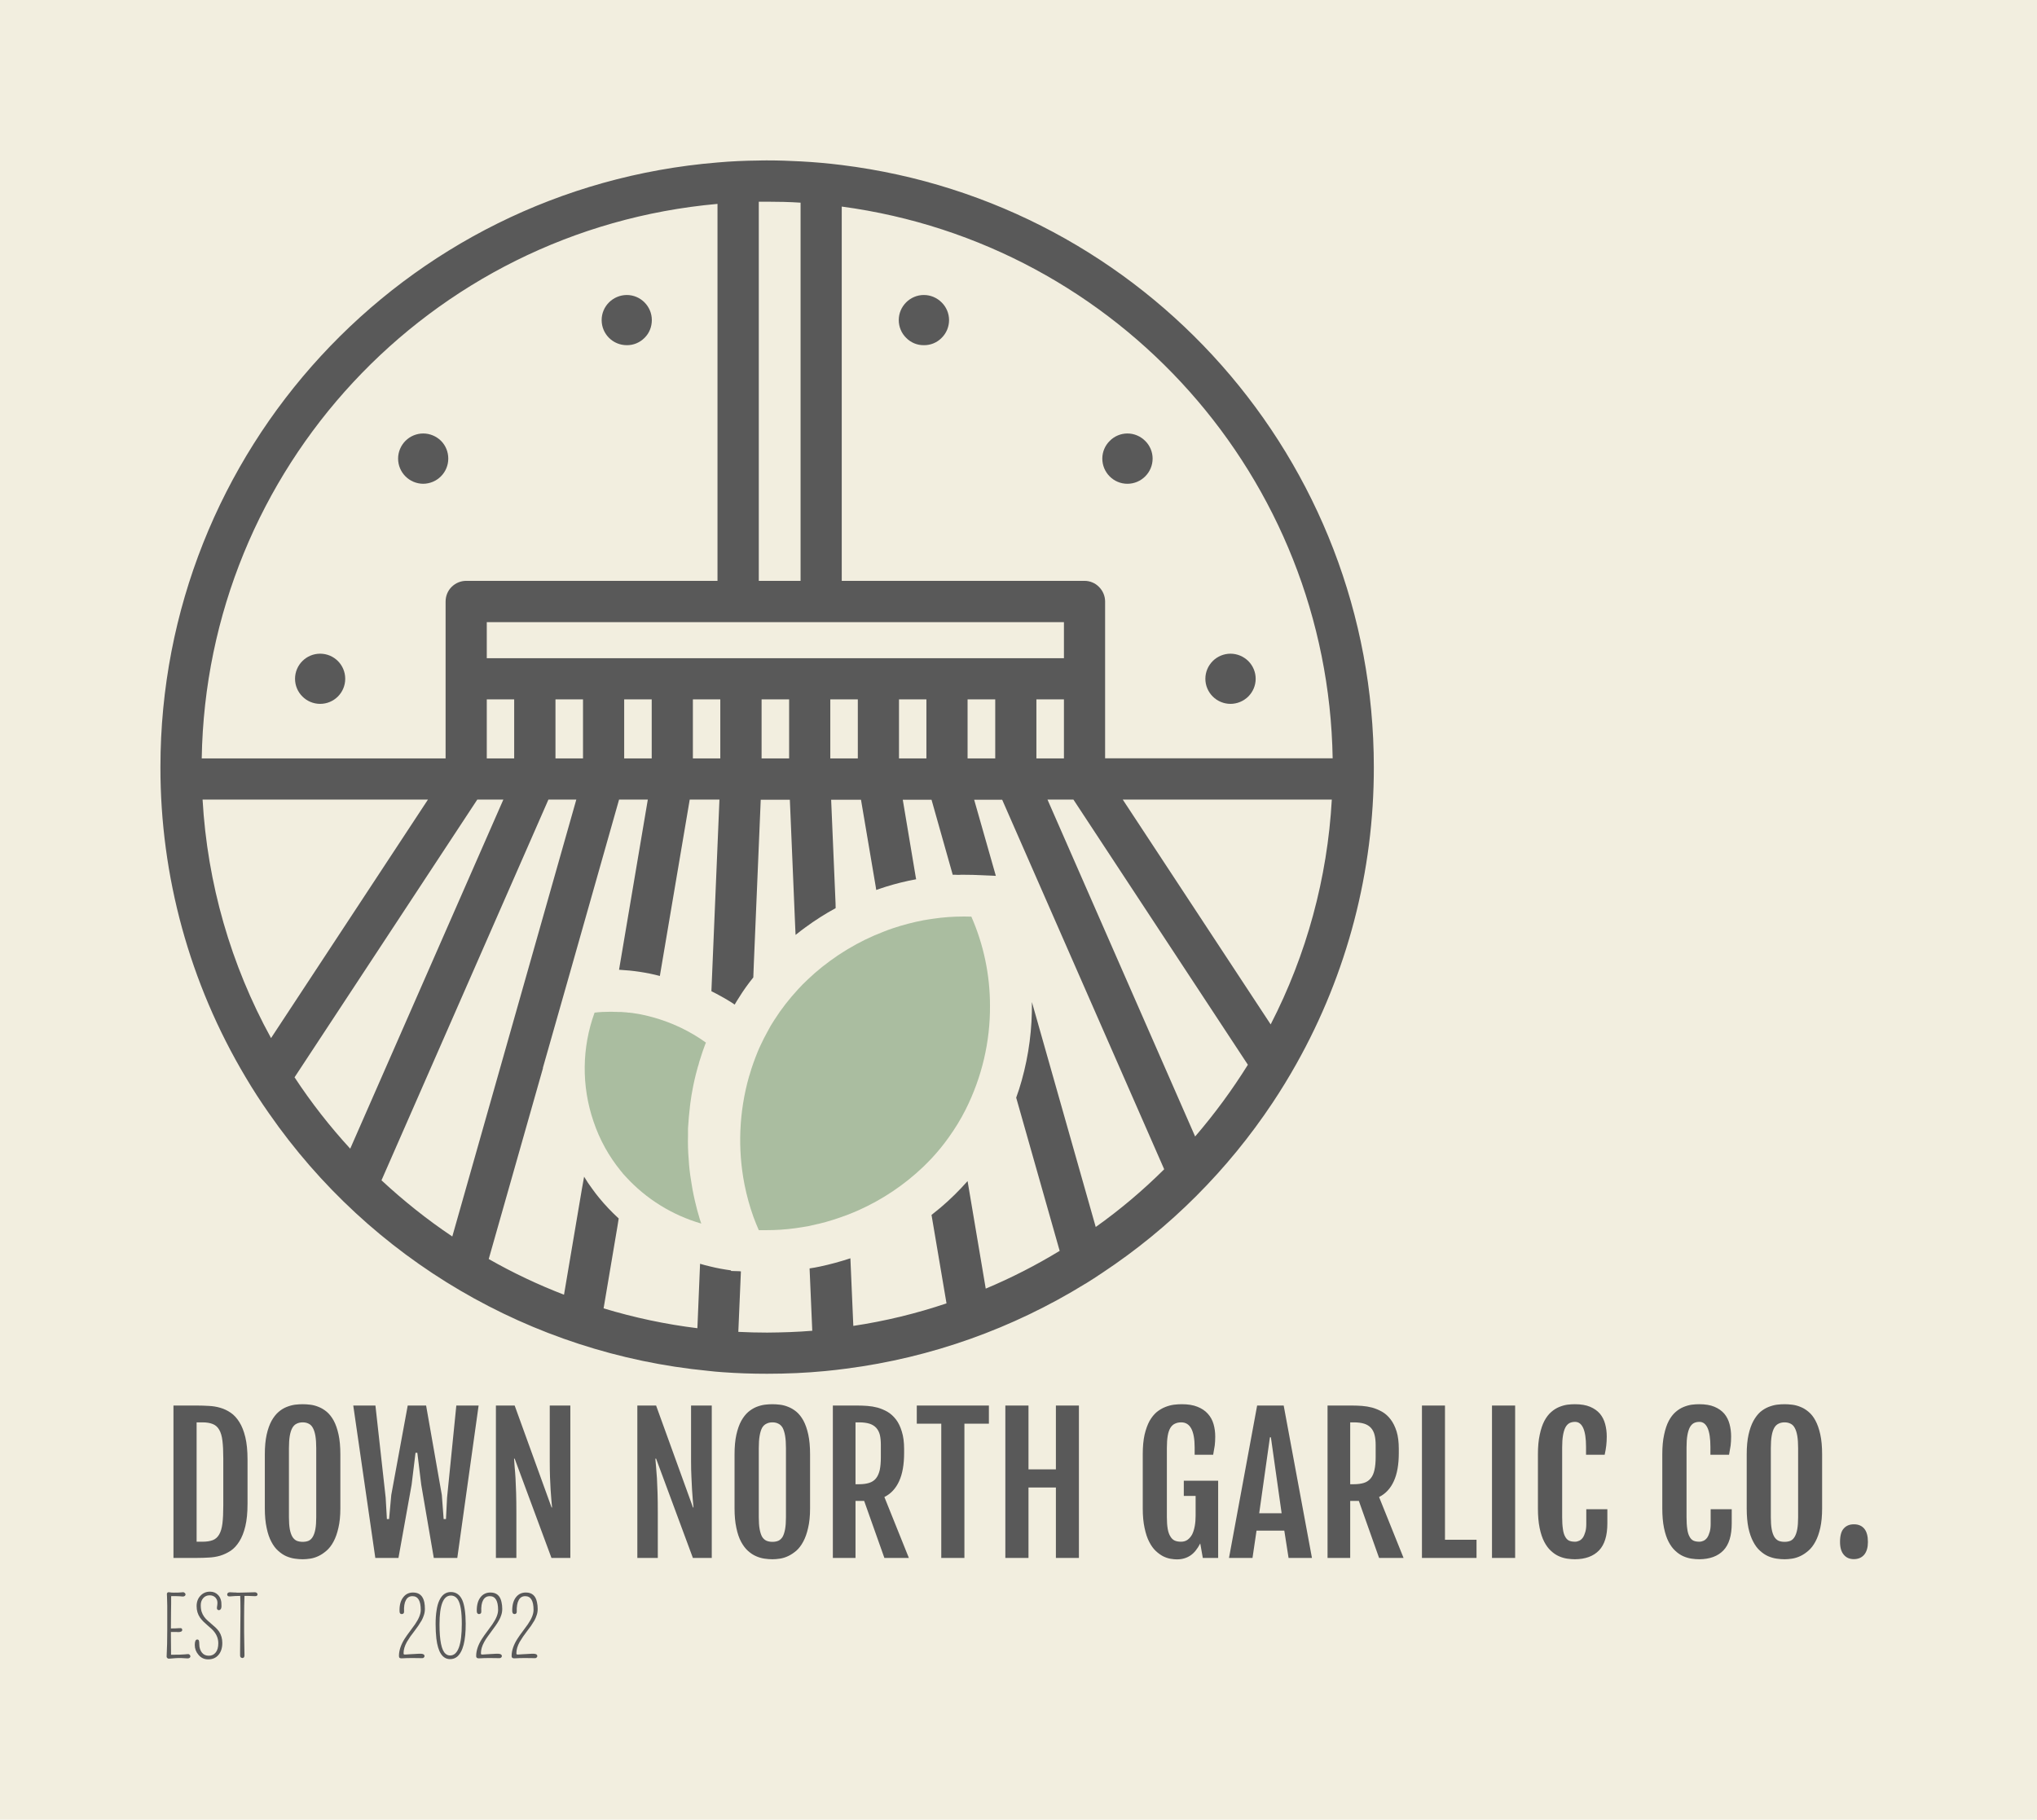 <svg xmlns="http://www.w3.org/2000/svg" version="1.1" xmlns:xlink="http://www.w3.org/1999/xlink" xmlns:svgjs="http://svgjs.dev/svgjs" viewBox="0 0 16.722 14.94"><g transform="matrix(1,0,0,1,1.317,11.529)"><rect width="16.722" height="14.94" x="-1.317" y="-11.529" fill="#f2eedf"></rect><g><path d=" M 0.107 0.011 L 0.304 0.011 Q 0.349 0.011 0.397 0.014 Q 0.445 0.016 0.49 0.029 Q 0.536 0.042 0.577 0.07 Q 0.617 0.097 0.648 0.147 Q 0.679 0.196 0.697 0.271 Q 0.715 0.346 0.715 0.455 L 0.715 0.818 Q 0.715 0.927 0.697 1.002 Q 0.679 1.077 0.648 1.126 Q 0.617 1.176 0.577 1.203 Q 0.536 1.23 0.49 1.244 Q 0.445 1.257 0.397 1.259 Q 0.349 1.262 0.304 1.262 L 0.107 1.262 L 0.107 0.011 Z M 0.345 1.129 Q 0.396 1.129 0.43 1.116 Q 0.463 1.103 0.482 1.07 Q 0.502 1.036 0.509 0.979 Q 0.516 0.921 0.516 0.833 L 0.516 0.445 Q 0.516 0.357 0.509 0.3 Q 0.502 0.242 0.482 0.209 Q 0.463 0.176 0.43 0.163 Q 0.396 0.149 0.345 0.149 L 0.297 0.149 L 0.297 1.129 L 0.345 1.129 Z M 1.168 1.273 Q 1.138 1.273 1.103 1.268 Q 1.068 1.263 1.033 1.248 Q 0.999 1.233 0.967 1.204 Q 0.935 1.176 0.911 1.13 Q 0.886 1.084 0.872 1.016 Q 0.857 0.948 0.857 0.855 L 0.857 0.412 Q 0.857 0.317 0.872 0.25 Q 0.887 0.183 0.912 0.137 Q 0.937 0.092 0.969 0.064 Q 1 0.037 1.035 0.023 Q 1.07 0.009 1.104 0.004 Q 1.139 0 1.168 0 Q 1.196 0 1.23 0.004 Q 1.264 0.008 1.298 0.022 Q 1.332 0.035 1.365 0.062 Q 1.397 0.089 1.422 0.134 Q 1.447 0.18 1.462 0.248 Q 1.477 0.316 1.477 0.412 L 1.477 0.855 Q 1.477 0.948 1.461 1.015 Q 1.446 1.082 1.421 1.128 Q 1.396 1.175 1.363 1.203 Q 1.331 1.231 1.297 1.247 Q 1.263 1.263 1.229 1.268 Q 1.195 1.273 1.168 1.273 Z M 1.168 1.13 Q 1.196 1.13 1.217 1.121 Q 1.238 1.111 1.251 1.088 Q 1.265 1.064 1.272 1.026 Q 1.279 0.987 1.279 0.929 L 1.279 0.36 Q 1.279 0.3 1.272 0.259 Q 1.265 0.219 1.251 0.194 Q 1.238 0.17 1.217 0.16 Q 1.196 0.149 1.168 0.149 Q 1.14 0.149 1.118 0.16 Q 1.097 0.17 1.083 0.194 Q 1.069 0.219 1.062 0.259 Q 1.055 0.3 1.055 0.36 L 1.055 0.929 Q 1.055 0.987 1.062 1.026 Q 1.069 1.064 1.083 1.088 Q 1.097 1.111 1.118 1.121 Q 1.14 1.13 1.168 1.13 Z M 1.583 0.011 L 1.765 0.011 L 1.849 0.767 L 1.859 0.943 L 1.877 0.943 L 1.895 0.745 L 2.03 0.011 L 2.181 0.011 L 2.31 0.745 L 2.325 0.943 L 2.344 0.943 L 2.353 0.767 L 2.429 0.011 L 2.612 0.011 L 2.437 1.262 L 2.244 1.262 L 2.141 0.661 L 2.109 0.399 L 2.094 0.399 L 2.062 0.661 L 1.954 1.262 L 1.764 1.262 L 1.583 0.011 Z M 2.754 0.011 L 2.908 0.011 L 3.211 0.848 L 3.215 0.848 Q 3.213 0.819 3.209 0.783 Q 3.206 0.747 3.203 0.701 Q 3.2 0.656 3.198 0.598 Q 3.196 0.54 3.196 0.467 L 3.196 0.011 L 3.365 0.011 L 3.365 1.262 L 3.21 1.262 L 2.908 0.447 L 2.903 0.447 Q 2.905 0.48 2.908 0.518 Q 2.912 0.557 2.915 0.609 Q 2.918 0.661 2.92 0.73 Q 2.922 0.799 2.922 0.894 L 2.922 1.262 L 2.754 1.262 L 2.754 0.011 Z M 3.915 0.011 L 4.069 0.011 L 4.372 0.848 L 4.376 0.848 Q 4.374 0.819 4.37 0.783 Q 4.367 0.747 4.364 0.701 Q 4.361 0.656 4.359 0.598 Q 4.356 0.54 4.356 0.467 L 4.356 0.011 L 4.526 0.011 L 4.526 1.262 L 4.371 1.262 L 4.069 0.447 L 4.063 0.447 Q 4.066 0.48 4.069 0.518 Q 4.073 0.557 4.076 0.609 Q 4.079 0.661 4.081 0.73 Q 4.083 0.799 4.083 0.894 L 4.083 1.262 L 3.915 1.262 L 3.915 0.011 Z M 5.024 1.273 Q 4.994 1.273 4.959 1.268 Q 4.924 1.263 4.89 1.248 Q 4.855 1.233 4.823 1.204 Q 4.792 1.176 4.767 1.13 Q 4.742 1.084 4.728 1.016 Q 4.713 0.948 4.713 0.855 L 4.713 0.412 Q 4.713 0.317 4.728 0.25 Q 4.743 0.183 4.768 0.137 Q 4.793 0.092 4.825 0.064 Q 4.857 0.037 4.891 0.023 Q 4.926 0.009 4.961 0.004 Q 4.995 0 5.024 0 Q 5.052 0 5.086 0.004 Q 5.12 0.008 5.154 0.022 Q 5.188 0.035 5.221 0.062 Q 5.253 0.089 5.278 0.134 Q 5.303 0.18 5.318 0.248 Q 5.333 0.316 5.333 0.412 L 5.333 0.855 Q 5.333 0.948 5.317 1.015 Q 5.302 1.082 5.277 1.128 Q 5.252 1.175 5.22 1.203 Q 5.187 1.231 5.153 1.247 Q 5.119 1.263 5.085 1.268 Q 5.052 1.273 5.024 1.273 Z M 5.024 1.13 Q 5.052 1.13 5.073 1.121 Q 5.094 1.111 5.108 1.088 Q 5.121 1.064 5.128 1.026 Q 5.135 0.987 5.135 0.929 L 5.135 0.36 Q 5.135 0.3 5.128 0.259 Q 5.121 0.219 5.108 0.194 Q 5.094 0.17 5.073 0.16 Q 5.052 0.149 5.024 0.149 Q 4.996 0.149 4.975 0.16 Q 4.953 0.17 4.939 0.194 Q 4.926 0.219 4.919 0.259 Q 4.912 0.3 4.912 0.36 L 4.912 0.929 Q 4.912 0.987 4.919 1.026 Q 4.926 1.064 4.939 1.088 Q 4.953 1.111 4.975 1.121 Q 4.996 1.13 5.024 1.13 Z M 5.52 0.011 L 5.725 0.011 Q 5.76 0.011 5.803 0.014 Q 5.845 0.017 5.887 0.028 Q 5.929 0.04 5.968 0.062 Q 6.007 0.085 6.038 0.125 Q 6.068 0.164 6.086 0.224 Q 6.105 0.283 6.105 0.368 L 6.105 0.4 Q 6.105 0.543 6.064 0.632 Q 6.023 0.722 5.943 0.762 L 6.144 1.262 L 5.943 1.262 L 5.777 0.794 L 5.706 0.794 L 5.706 1.262 L 5.52 1.262 L 5.52 0.011 Z M 5.734 0.657 Q 5.784 0.657 5.818 0.646 Q 5.853 0.635 5.874 0.609 Q 5.895 0.583 5.905 0.54 Q 5.914 0.497 5.914 0.434 L 5.914 0.335 Q 5.914 0.287 5.906 0.252 Q 5.897 0.217 5.876 0.194 Q 5.855 0.171 5.821 0.16 Q 5.786 0.149 5.734 0.149 L 5.706 0.149 L 5.706 0.657 L 5.734 0.657 Z M 6.41 0.16 L 6.209 0.16 L 6.209 0.011 L 6.801 0.011 L 6.801 0.16 L 6.6 0.16 L 6.6 1.262 L 6.41 1.262 L 6.41 0.16 Z M 6.936 0.011 L 7.126 0.011 L 7.126 0.535 L 7.351 0.535 L 7.351 0.011 L 7.54 0.011 L 7.54 1.262 L 7.351 1.262 L 7.351 0.684 L 7.126 0.684 L 7.126 1.262 L 6.936 1.262 L 6.936 0.011 Z M 8.344 1.274 Q 8.322 1.274 8.292 1.269 Q 8.263 1.264 8.232 1.249 Q 8.201 1.233 8.171 1.205 Q 8.141 1.177 8.117 1.13 Q 8.093 1.084 8.079 1.016 Q 8.064 0.948 8.064 0.855 L 8.064 0.412 Q 8.064 0.317 8.079 0.25 Q 8.095 0.183 8.12 0.137 Q 8.146 0.092 8.179 0.064 Q 8.213 0.037 8.249 0.023 Q 8.284 0.009 8.32 0.004 Q 8.355 0 8.385 0 Q 8.461 0 8.513 0.021 Q 8.566 0.042 8.598 0.078 Q 8.631 0.114 8.645 0.163 Q 8.659 0.211 8.659 0.265 Q 8.659 0.305 8.655 0.339 Q 8.65 0.374 8.642 0.415 L 8.49 0.415 L 8.49 0.355 Q 8.49 0.149 8.38 0.149 Q 8.35 0.149 8.328 0.16 Q 8.306 0.17 8.291 0.194 Q 8.276 0.219 8.269 0.259 Q 8.262 0.3 8.262 0.36 L 8.262 0.927 Q 8.262 0.985 8.269 1.024 Q 8.276 1.063 8.291 1.086 Q 8.305 1.11 8.327 1.12 Q 8.348 1.129 8.378 1.129 Q 8.41 1.129 8.432 1.113 Q 8.455 1.096 8.47 1.068 Q 8.484 1.039 8.491 1 Q 8.498 0.962 8.498 0.916 L 8.498 0.753 L 8.401 0.753 L 8.401 0.628 L 8.683 0.628 L 8.683 1.262 L 8.557 1.262 L 8.536 1.143 Q 8.5 1.213 8.454 1.243 Q 8.407 1.274 8.344 1.274 Z M 9.003 0.011 L 9.221 0.011 L 9.453 1.262 L 9.261 1.262 L 9.226 1.038 L 8.998 1.038 L 8.965 1.262 L 8.772 1.262 L 9.003 0.011 Z M 9.204 0.895 L 9.116 0.272 L 9.108 0.272 L 9.02 0.895 L 9.204 0.895 Z M 9.581 0.011 L 9.787 0.011 Q 9.822 0.011 9.864 0.014 Q 9.906 0.017 9.948 0.028 Q 9.99 0.04 10.029 0.062 Q 10.069 0.085 10.099 0.125 Q 10.129 0.164 10.148 0.224 Q 10.166 0.283 10.166 0.368 L 10.166 0.4 Q 10.166 0.543 10.125 0.632 Q 10.084 0.722 10.004 0.762 L 10.205 1.262 L 10.004 1.262 L 9.838 0.794 L 9.767 0.794 L 9.767 1.262 L 9.581 1.262 L 9.581 0.011 Z M 9.795 0.657 Q 9.845 0.657 9.88 0.646 Q 9.914 0.635 9.935 0.609 Q 9.957 0.583 9.966 0.54 Q 9.976 0.497 9.976 0.434 L 9.976 0.335 Q 9.976 0.287 9.967 0.252 Q 9.958 0.217 9.937 0.194 Q 9.916 0.171 9.882 0.16 Q 9.847 0.149 9.795 0.149 L 9.767 0.149 L 9.767 0.657 L 9.795 0.657 Z M 10.356 0.011 L 10.545 0.011 L 10.545 1.113 L 10.804 1.113 L 10.804 1.262 L 10.356 1.262 L 10.356 0.011 Z M 10.931 0.011 L 11.121 0.011 L 11.121 1.262 L 10.931 1.262 L 10.931 0.011 Z M 11.612 1.273 Q 11.583 1.273 11.548 1.268 Q 11.514 1.263 11.48 1.248 Q 11.446 1.233 11.415 1.204 Q 11.384 1.176 11.36 1.13 Q 11.336 1.084 11.322 1.016 Q 11.308 0.948 11.308 0.855 L 11.308 0.412 Q 11.308 0.317 11.323 0.25 Q 11.337 0.183 11.361 0.137 Q 11.385 0.092 11.417 0.064 Q 11.448 0.037 11.482 0.023 Q 11.516 0.009 11.549 0.004 Q 11.583 0 11.611 0 Q 11.686 0 11.736 0.021 Q 11.786 0.042 11.817 0.078 Q 11.847 0.114 11.86 0.163 Q 11.873 0.211 11.873 0.265 Q 11.873 0.305 11.869 0.339 Q 11.865 0.374 11.856 0.415 L 11.703 0.415 L 11.703 0.351 Q 11.703 0.248 11.68 0.196 Q 11.657 0.145 11.613 0.145 Q 11.587 0.145 11.567 0.155 Q 11.547 0.166 11.534 0.19 Q 11.521 0.215 11.514 0.255 Q 11.507 0.295 11.507 0.355 L 11.507 0.927 Q 11.507 0.985 11.513 1.024 Q 11.518 1.063 11.531 1.086 Q 11.543 1.11 11.563 1.12 Q 11.583 1.129 11.612 1.129 Q 11.63 1.129 11.647 1.121 Q 11.664 1.113 11.677 1.095 Q 11.689 1.077 11.697 1.049 Q 11.705 1.022 11.705 0.984 L 11.705 0.862 L 11.878 0.862 L 11.878 0.978 Q 11.878 1.129 11.81 1.2 Q 11.741 1.272 11.612 1.273 Z M 12.633 1.273 Q 12.604 1.273 12.569 1.268 Q 12.535 1.263 12.501 1.248 Q 12.467 1.233 12.436 1.204 Q 12.405 1.176 12.381 1.13 Q 12.357 1.084 12.343 1.016 Q 12.329 0.948 12.329 0.855 L 12.329 0.412 Q 12.329 0.317 12.344 0.25 Q 12.358 0.183 12.382 0.137 Q 12.406 0.092 12.438 0.064 Q 12.469 0.037 12.503 0.023 Q 12.537 0.009 12.57 0.004 Q 12.604 0 12.632 0 Q 12.707 0 12.757 0.021 Q 12.807 0.042 12.838 0.078 Q 12.868 0.114 12.881 0.163 Q 12.894 0.211 12.894 0.265 Q 12.894 0.305 12.89 0.339 Q 12.885 0.374 12.877 0.415 L 12.724 0.415 L 12.724 0.351 Q 12.724 0.248 12.701 0.196 Q 12.678 0.145 12.634 0.145 Q 12.608 0.145 12.588 0.155 Q 12.568 0.166 12.555 0.19 Q 12.542 0.215 12.535 0.255 Q 12.528 0.295 12.528 0.355 L 12.528 0.927 Q 12.528 0.985 12.534 1.024 Q 12.539 1.063 12.552 1.086 Q 12.564 1.11 12.584 1.12 Q 12.604 1.129 12.633 1.129 Q 12.651 1.129 12.668 1.121 Q 12.685 1.113 12.698 1.095 Q 12.71 1.077 12.718 1.049 Q 12.726 1.022 12.726 0.984 L 12.726 0.862 L 12.899 0.862 L 12.899 0.978 Q 12.899 1.129 12.831 1.2 Q 12.762 1.272 12.633 1.273 Z M 13.333 1.273 Q 13.303 1.273 13.268 1.268 Q 13.233 1.263 13.198 1.248 Q 13.164 1.233 13.132 1.204 Q 13.1 1.176 13.076 1.13 Q 13.051 1.084 13.036 1.016 Q 13.022 0.948 13.022 0.855 L 13.022 0.412 Q 13.022 0.317 13.037 0.25 Q 13.052 0.183 13.077 0.137 Q 13.102 0.092 13.133 0.064 Q 13.165 0.037 13.2 0.023 Q 13.235 0.009 13.269 0.004 Q 13.304 0 13.333 0 Q 13.361 0 13.395 0.004 Q 13.429 0.008 13.463 0.022 Q 13.497 0.035 13.529 0.062 Q 13.562 0.089 13.586 0.134 Q 13.611 0.18 13.626 0.248 Q 13.641 0.316 13.641 0.412 L 13.641 0.855 Q 13.641 0.948 13.626 1.015 Q 13.611 1.082 13.586 1.128 Q 13.561 1.175 13.528 1.203 Q 13.496 1.231 13.462 1.247 Q 13.427 1.263 13.394 1.268 Q 13.36 1.273 13.333 1.273 Z M 13.333 1.13 Q 13.361 1.13 13.382 1.121 Q 13.403 1.111 13.416 1.088 Q 13.43 1.064 13.437 1.026 Q 13.444 0.987 13.444 0.929 L 13.444 0.36 Q 13.444 0.3 13.437 0.259 Q 13.43 0.219 13.416 0.194 Q 13.403 0.17 13.382 0.16 Q 13.361 0.149 13.333 0.149 Q 13.304 0.149 13.283 0.16 Q 13.262 0.17 13.248 0.194 Q 13.234 0.219 13.227 0.259 Q 13.22 0.3 13.22 0.36 L 13.22 0.929 Q 13.22 0.987 13.227 1.026 Q 13.234 1.064 13.248 1.088 Q 13.262 1.111 13.283 1.121 Q 13.304 1.13 13.333 1.13 Z M 13.788 1.131 Q 13.788 1.053 13.819 1.02 Q 13.849 0.986 13.902 0.986 Q 13.957 0.986 13.987 1.022 Q 14.017 1.058 14.017 1.131 Q 14.017 1.198 13.987 1.235 Q 13.956 1.272 13.901 1.272 Q 13.849 1.272 13.819 1.236 Q 13.788 1.2 13.788 1.131 Z" fill="#595959" fill-rule="nonzero"></path></g><g><path d=" M 0.086 1.902 L 0.087 2.021 Q 0.087 2.037 0.087 2.048 Q 0.087 2.053 0.087 2.057 Q 0.171 2.057 0.198 2.054 Q 0.227 2.051 0.232 2.052 Q 0.236 2.054 0.24 2.057 Q 0.246 2.063 0.246 2.07 Q 0.246 2.077 0.24 2.082 Q 0.234 2.087 0.222 2.087 Q 0.168 2.082 0.124 2.085 Q 0.08 2.088 0.075 2.089 Q 0.069 2.09 0.065 2.089 Q 0.061 2.088 0.058 2.085 Q 0.05 2.08 0.051 2.069 Q 0.056 1.972 0.056 1.856 Q 0.056 1.739 0.056 1.709 Q 0.056 1.679 0.056 1.654 Q 0.055 1.6 0.054 1.578 Q 0.052 1.556 0.054 1.552 Q 0.057 1.547 0.061 1.545 Q 0.066 1.543 0.073 1.544 Q 0.087 1.547 0.11 1.547 Q 0.154 1.547 0.171 1.545 Q 0.187 1.543 0.191 1.544 Q 0.196 1.546 0.199 1.549 Q 0.206 1.554 0.206 1.562 Q 0.206 1.569 0.2 1.574 Q 0.194 1.579 0.183 1.579 Q 0.173 1.578 0.161 1.577 Q 0.15 1.576 0.136 1.576 Q 0.109 1.575 0.088 1.576 Q 0.088 1.605 0.088 1.634 Q 0.087 1.668 0.087 1.703 Q 0.086 1.797 0.086 1.841 Q 0.128 1.841 0.147 1.839 Q 0.168 1.837 0.174 1.841 Q 0.179 1.846 0.179 1.853 Q 0.179 1.871 0.145 1.871 Q 0.138 1.87 0.133 1.87 L 0.106 1.87 L 0.086 1.87 L 0.086 1.902 Z M 0.302 1.932 Q 0.313 1.932 0.316 1.941 Q 0.319 1.95 0.319 1.971 Q 0.319 1.992 0.325 2.01 Q 0.331 2.028 0.341 2.04 Q 0.361 2.065 0.397 2.065 Q 0.433 2.065 0.454 2.038 Q 0.475 2.012 0.475 1.962 Q 0.475 1.896 0.419 1.844 Q 0.403 1.83 0.386 1.815 Q 0.37 1.801 0.354 1.786 Q 0.338 1.77 0.325 1.752 Q 0.297 1.711 0.297 1.658 Q 0.297 1.605 0.329 1.572 Q 0.36 1.539 0.407 1.539 Q 0.448 1.539 0.474 1.567 Q 0.503 1.598 0.501 1.653 Q 0.5 1.656 0.501 1.659 Q 0.501 1.662 0.5 1.67 Q 0.499 1.678 0.493 1.685 Q 0.487 1.691 0.48 1.691 Q 0.472 1.691 0.467 1.685 Q 0.462 1.678 0.464 1.668 Q 0.468 1.643 0.468 1.631 Q 0.468 1.618 0.464 1.607 Q 0.459 1.596 0.451 1.587 Q 0.433 1.569 0.404 1.569 Q 0.373 1.569 0.353 1.59 Q 0.331 1.614 0.331 1.649 Q 0.331 1.684 0.339 1.706 Q 0.346 1.727 0.359 1.745 Q 0.371 1.762 0.387 1.776 Q 0.403 1.791 0.42 1.805 Q 0.436 1.819 0.452 1.833 Q 0.468 1.848 0.481 1.866 Q 0.508 1.907 0.508 1.96 Q 0.508 2.022 0.476 2.059 Q 0.445 2.095 0.392 2.095 Q 0.343 2.095 0.312 2.057 Q 0.282 2.022 0.282 1.977 Q 0.282 1.932 0.302 1.932 Z M 0.655 1.547 Q 0.665 1.547 0.775 1.544 Q 0.79 1.544 0.796 1.556 Q 0.797 1.559 0.797 1.564 Q 0.797 1.568 0.792 1.572 Q 0.787 1.577 0.774 1.576 Q 0.76 1.576 0.747 1.575 Q 0.734 1.575 0.723 1.574 Q 0.704 1.574 0.69 1.574 Q 0.687 1.651 0.687 1.74 Q 0.687 1.836 0.687 1.872 Q 0.687 1.907 0.688 1.939 Q 0.689 2.022 0.69 2.062 Q 0.69 2.073 0.685 2.079 Q 0.679 2.084 0.673 2.084 Q 0.667 2.084 0.66 2.079 Q 0.654 2.074 0.654 2.064 L 0.654 2.02 L 0.657 1.702 Q 0.657 1.613 0.655 1.574 Q 0.637 1.574 0.613 1.575 Q 0.584 1.577 0.571 1.578 Q 0.559 1.579 0.553 1.574 Q 0.548 1.569 0.548 1.563 Q 0.548 1.556 0.553 1.55 Q 0.559 1.544 0.57 1.544 Q 0.582 1.545 0.591 1.545 Q 0.6 1.545 0.606 1.546 Q 0.613 1.546 0.618 1.546 Q 0.623 1.547 0.628 1.547 Q 0.633 1.547 0.64 1.547 L 0.655 1.547 Z M 2.137 1.689 Q 2.137 1.576 2.069 1.576 Q 2.032 1.576 2.015 1.609 Q 1.997 1.641 2 1.704 Q 2 1.718 1.988 1.722 Q 1.984 1.723 1.979 1.723 Q 1.974 1.723 1.968 1.718 Q 1.963 1.712 1.963 1.701 Q 1.96 1.625 1.995 1.583 Q 2.024 1.546 2.074 1.546 Q 2.149 1.546 2.166 1.625 Q 2.171 1.651 2.171 1.68 Q 2.171 1.708 2.163 1.731 Q 2.156 1.754 2.144 1.776 Q 2.131 1.798 2.116 1.82 Q 2.1 1.842 2.084 1.864 Q 2.067 1.886 2.051 1.908 Q 2.036 1.93 2.023 1.952 Q 1.996 2.001 1.996 2.044 Q 1.996 2.052 1.999 2.054 Q 2.002 2.056 2.015 2.055 Q 2.027 2.055 2.045 2.053 Q 2.063 2.052 2.082 2.051 Q 2.125 2.048 2.142 2.049 Q 2.168 2.051 2.168 2.068 Q 2.168 2.074 2.163 2.079 Q 2.159 2.085 2.15 2.085 L 2.07 2.084 Q 2.015 2.084 1.993 2.086 Q 1.971 2.088 1.964 2.083 Q 1.958 2.079 1.958 2.067 Q 1.958 2.001 2.004 1.927 Q 2.024 1.896 2.047 1.866 Q 2.07 1.836 2.09 1.807 Q 2.137 1.739 2.137 1.689 Z M 2.378 2.093 Q 2.285 2.093 2.265 1.923 Q 2.259 1.869 2.259 1.804 Q 2.259 1.74 2.267 1.692 Q 2.274 1.643 2.29 1.61 Q 2.322 1.542 2.384 1.542 Q 2.448 1.542 2.478 1.608 Q 2.505 1.67 2.506 1.801 Q 2.507 2.012 2.436 2.073 Q 2.411 2.093 2.378 2.093 Z M 2.378 2.063 Q 2.474 2.063 2.474 1.803 Q 2.474 1.657 2.443 1.606 Q 2.421 1.571 2.384 1.571 Q 2.291 1.571 2.291 1.807 Q 2.291 2.008 2.341 2.049 Q 2.357 2.063 2.378 2.063 Z M 2.772 1.689 Q 2.772 1.576 2.704 1.576 Q 2.667 1.576 2.649 1.609 Q 2.631 1.641 2.634 1.704 Q 2.634 1.718 2.622 1.722 Q 2.619 1.723 2.614 1.723 Q 2.608 1.723 2.603 1.718 Q 2.597 1.712 2.597 1.701 Q 2.595 1.625 2.629 1.583 Q 2.659 1.546 2.709 1.546 Q 2.784 1.546 2.8 1.625 Q 2.806 1.651 2.806 1.68 Q 2.806 1.708 2.798 1.731 Q 2.791 1.754 2.778 1.776 Q 2.766 1.798 2.75 1.82 Q 2.735 1.842 2.718 1.864 Q 2.702 1.886 2.686 1.908 Q 2.67 1.93 2.658 1.952 Q 2.631 2.001 2.631 2.044 Q 2.631 2.052 2.634 2.054 Q 2.637 2.056 2.649 2.055 Q 2.662 2.055 2.68 2.053 Q 2.698 2.052 2.716 2.051 Q 2.76 2.048 2.776 2.049 Q 2.803 2.051 2.803 2.068 Q 2.803 2.074 2.798 2.079 Q 2.793 2.085 2.784 2.085 L 2.705 2.084 Q 2.65 2.084 2.628 2.086 Q 2.606 2.088 2.599 2.083 Q 2.592 2.079 2.592 2.067 Q 2.592 2.001 2.639 1.927 Q 2.659 1.896 2.682 1.866 Q 2.705 1.836 2.725 1.807 Q 2.772 1.739 2.772 1.689 Z M 3.063 1.689 Q 3.063 1.576 2.995 1.576 Q 2.958 1.576 2.941 1.609 Q 2.923 1.641 2.925 1.704 Q 2.925 1.718 2.913 1.722 Q 2.91 1.723 2.905 1.723 Q 2.9 1.723 2.894 1.718 Q 2.889 1.712 2.888 1.701 Q 2.886 1.625 2.92 1.583 Q 2.95 1.546 3 1.546 Q 3.075 1.546 3.091 1.625 Q 3.097 1.651 3.097 1.68 Q 3.097 1.708 3.089 1.731 Q 3.082 1.754 3.07 1.776 Q 3.057 1.798 3.042 1.82 Q 3.026 1.842 3.009 1.864 Q 2.993 1.886 2.977 1.908 Q 2.962 1.93 2.949 1.952 Q 2.922 2.001 2.922 2.044 Q 2.922 2.052 2.925 2.054 Q 2.928 2.056 2.941 2.055 Q 2.953 2.055 2.971 2.053 Q 2.989 2.052 3.008 2.051 Q 3.051 2.048 3.068 2.049 Q 3.094 2.051 3.094 2.068 Q 3.094 2.074 3.089 2.079 Q 3.084 2.085 3.076 2.085 L 2.996 2.084 Q 2.941 2.084 2.919 2.086 Q 2.897 2.088 2.89 2.083 Q 2.883 2.079 2.883 2.067 Q 2.883 2.001 2.93 1.927 Q 2.95 1.896 2.973 1.866 Q 2.996 1.836 3.016 1.807 Q 3.063 1.739 3.063 1.689 Z" fill="#595959" fill-rule="nonzero"></path></g><g clip-path="url(&quot;#SvgjsClipPath1023&quot;)"><path d=" M 5.593 -10.174 C 5.481 -10.188 5.369 -10.198 5.255 -10.204 C 5.164 -10.209 5.073 -10.212 4.981 -10.212 C 4.958 -10.212 4.934 -10.212 4.912 -10.211 C 4.798 -10.21 4.685 -10.205 4.573 -10.195 C 1.989 -9.983 0 -7.824 7.078295728777127e-15 -5.231 C -0.001 -4.335 0.24 -3.456 0.698 -2.687 C 0.758 -2.585 0.823 -2.485 0.891 -2.388 C 1.724 -1.188 3.041 -0.415 4.495 -0.274 L 4.495 -0.274 C 4.534 -0.269 4.573 -0.266 4.613 -0.263 L 4.613 -0.263 C 4.735 -0.254 4.857 -0.25 4.98 -0.25 C 5.141 -0.25 5.3 -0.257 5.456 -0.272 C 5.515 -0.278 5.572 -0.284 5.63 -0.292 C 6.327 -0.382 6.996 -0.621 7.594 -0.99 L 7.594 -0.99 L 7.595 -0.99 C 7.642 -1.019 7.688 -1.049 7.734 -1.08 L 7.734 -1.08 C 8.288 -1.447 8.762 -1.922 9.13 -2.475 C 9.199 -2.579 9.264 -2.685 9.325 -2.794 C 9.743 -3.538 9.962 -4.377 9.961 -5.23 C 9.961 -7.744 8.088 -9.864 5.593 -10.174 Z M 5.593 -9.833 C 7.871 -9.527 9.584 -7.601 9.623 -5.303 L 7.755 -5.303 L 7.755 -6.59 C 7.755 -6.635 7.737 -6.678 7.705 -6.71 C 7.674 -6.742 7.631 -6.76 7.586 -6.76 L 5.593 -6.76 Z M 4.912 -9.873 C 4.934 -9.873 4.958 -9.873 4.981 -9.873 C 5.073 -9.873 5.164 -9.871 5.255 -9.865 L 5.255 -6.76 L 4.912 -6.76 Z M 7.417 -6.421 L 7.417 -6.125 L 2.679 -6.125 L 2.679 -6.421 Z M 7.417 -5.787 L 7.417 -5.302 L 7.191 -5.302 L 7.191 -5.787 Z M 6.853 -5.787 L 6.853 -5.302 L 6.626 -5.302 L 6.626 -5.787 Z M 6.288 -5.787 L 6.288 -5.302 L 6.063 -5.302 L 6.063 -5.787 Z M 5.725 -5.787 L 5.725 -5.302 L 5.499 -5.302 L 5.499 -5.787 Z M 5.161 -5.787 L 5.161 -5.302 L 4.935 -5.302 L 4.935 -5.787 Z M 4.596 -5.787 L 4.596 -5.302 L 4.371 -5.302 L 4.371 -5.787 Z M 4.033 -5.302 L 3.807 -5.302 L 3.807 -5.787 L 4.033 -5.787 Z M 3.469 -5.787 L 3.469 -5.302 L 3.243 -5.302 L 3.243 -5.787 Z M 2.904 -5.787 L 2.904 -5.302 L 2.679 -5.302 L 2.679 -5.787 Z M 4.573 -9.855 L 4.573 -6.76 L 2.51 -6.76 C 2.465 -6.76 2.422 -6.742 2.39 -6.71 C 2.358 -6.678 2.341 -6.635 2.341 -6.59 L 2.341 -5.302 L 0.339 -5.302 C 0.378 -7.679 2.205 -9.644 4.573 -9.855 Z M 0.346 -4.964 L 2.196 -4.964 L 0.908 -3.006 C 0.577 -3.608 0.385 -4.278 0.346 -4.964 Z M 1.101 -2.684 L 2.601 -4.964 L 2.815 -4.964 L 1.558 -2.098 C 1.39 -2.281 1.237 -2.477 1.101 -2.684 Z M 1.815 -1.839 L 3.185 -4.964 L 3.414 -4.964 L 2.396 -1.377 C 2.19 -1.515 1.996 -1.67 1.814 -1.839 Z M 7.678 -1.455 L 7.154 -3.302 C 7.157 -3.084 7.129 -2.867 7.07 -2.657 L 7.07 -2.657 C 7.057 -2.61 7.042 -2.563 7.025 -2.517 L 7.382 -1.259 C 7.188 -1.141 6.985 -1.037 6.775 -0.949 L 6.775 -0.949 L 6.626 -1.832 C 6.557 -1.754 6.483 -1.681 6.404 -1.614 C 6.379 -1.593 6.355 -1.574 6.33 -1.554 L 6.453 -0.828 C 6.204 -0.744 5.948 -0.682 5.688 -0.643 L 5.664 -1.198 C 5.582 -1.171 5.498 -1.148 5.413 -1.13 C 5.385 -1.124 5.357 -1.119 5.329 -1.115 L 5.351 -0.603 C 5.229 -0.593 5.106 -0.589 4.981 -0.588 C 4.902 -0.588 4.823 -0.59 4.744 -0.594 L 4.765 -1.086 L 4.765 -1.091 C 4.761 -1.091 4.756 -1.091 4.752 -1.092 L 4.75 -1.092 L 4.685 -1.094 L 4.683 -1.099 C 4.625 -1.107 4.569 -1.117 4.513 -1.131 C 4.485 -1.137 4.457 -1.145 4.43 -1.153 L 4.429 -1.131 L 4.408 -0.624 C 4.147 -0.656 3.889 -0.711 3.638 -0.787 L 3.752 -1.462 L 3.762 -1.525 C 3.704 -1.578 3.65 -1.635 3.6 -1.696 C 3.581 -1.719 3.563 -1.743 3.545 -1.768 C 3.521 -1.8 3.498 -1.834 3.478 -1.868 L 3.46 -1.768 L 3.313 -0.899 C 3.1 -0.981 2.893 -1.079 2.695 -1.192 L 3.14 -2.758 L 3.14 -2.763 L 3.362 -3.543 L 3.362 -3.543 L 3.765 -4.964 L 4.001 -4.964 L 3.765 -3.568 L 3.765 -3.567 C 3.878 -3.561 3.99 -3.545 4.1 -3.516 L 4.103 -3.535 L 4.345 -4.964 L 4.589 -4.964 L 4.523 -3.391 C 4.551 -3.377 4.579 -3.362 4.606 -3.347 C 4.622 -3.338 4.637 -3.33 4.653 -3.32 C 4.674 -3.308 4.694 -3.295 4.714 -3.281 C 4.726 -3.302 4.738 -3.321 4.751 -3.341 C 4.786 -3.398 4.825 -3.452 4.867 -3.504 L 4.871 -3.61 L 4.871 -3.61 L 4.928 -4.963 L 5.167 -4.963 L 5.211 -3.916 L 5.214 -3.853 C 5.24 -3.875 5.268 -3.895 5.296 -3.916 C 5.375 -3.974 5.457 -4.026 5.543 -4.073 L 5.542 -4.116 L 5.506 -4.963 L 5.751 -4.963 L 5.872 -4.249 L 5.876 -4.222 L 5.876 -4.222 C 5.903 -4.232 5.93 -4.24 5.956 -4.249 C 6.037 -4.274 6.12 -4.295 6.204 -4.31 L 6.201 -4.324 L 6.094 -4.963 L 6.33 -4.963 L 6.504 -4.347 C 6.519 -4.347 6.534 -4.347 6.548 -4.346 L 6.553 -4.346 C 6.564 -4.347 6.577 -4.347 6.589 -4.347 L 6.589 -4.347 C 6.616 -4.347 6.643 -4.346 6.67 -4.346 L 6.858 -4.338 L 6.68 -4.963 L 6.91 -4.963 L 8.24 -1.929 C 8.066 -1.756 7.878 -1.597 7.678 -1.455 Z M 8.494 -2.198 L 7.282 -4.964 L 7.495 -4.964 L 8.927 -2.787 C 8.798 -2.58 8.653 -2.383 8.494 -2.198 Z M 9.115 -3.117 L 7.9 -4.964 L 9.616 -4.964 C 9.58 -4.32 9.409 -3.691 9.114 -3.118 Z" fill="#595959" transform="matrix(1,0,0,1,0,0)" fill-rule="nonzero"></path><path d=" M 3.828 -8.695 C 3.883 -8.694 3.935 -8.716 3.974 -8.755 C 4.013 -8.793 4.034 -8.846 4.034 -8.901 C 4.034 -9.014 3.942 -9.107 3.828 -9.107 C 3.714 -9.106 3.622 -9.014 3.622 -8.901 C 3.622 -8.787 3.714 -8.695 3.828 -8.695 Z" fill="#595959" transform="matrix(1,0,0,1,0,0)" fill-rule="nonzero"></path><path d=" M 1.517 -5.956 C 1.517 -5.842 1.425 -5.75 1.311 -5.75 C 1.198 -5.75 1.105 -5.842 1.105 -5.956 C 1.105 -6.07 1.198 -6.162 1.311 -6.162 C 1.425 -6.162 1.517 -6.07 1.517 -5.956 Z" fill="#595959" transform="matrix(1,0,0,1,0,0)" fill-rule="nonzero"></path><path d=" M 2.157 -7.97 C 2.103 -7.97 2.05 -7.948 2.012 -7.91 C 1.973 -7.871 1.951 -7.818 1.951 -7.764 C 1.951 -7.65 2.043 -7.558 2.157 -7.557 C 2.271 -7.558 2.363 -7.65 2.363 -7.764 C 2.363 -7.818 2.342 -7.871 2.303 -7.91 C 2.264 -7.948 2.212 -7.97 2.157 -7.97 Z" fill="#595959" transform="matrix(1,0,0,1,0,0)" fill-rule="nonzero"></path><path d=" M 6.267 -9.107 C 6.154 -9.107 6.061 -9.014 6.061 -8.901 C 6.061 -8.846 6.083 -8.793 6.122 -8.755 C 6.16 -8.716 6.213 -8.694 6.267 -8.695 C 6.322 -8.694 6.375 -8.716 6.413 -8.755 C 6.452 -8.793 6.474 -8.846 6.474 -8.901 C 6.474 -8.955 6.452 -9.008 6.413 -9.046 C 6.374 -9.085 6.322 -9.107 6.267 -9.107 Z" fill="#595959" transform="matrix(1,0,0,1,0,0)" fill-rule="nonzero"></path><path d=" M 8.784 -5.75 C 8.839 -5.75 8.891 -5.772 8.93 -5.81 C 8.969 -5.849 8.991 -5.901 8.991 -5.956 C 8.991 -6.011 8.969 -6.063 8.93 -6.102 C 8.891 -6.14 8.839 -6.162 8.784 -6.162 C 8.73 -6.162 8.677 -6.14 8.639 -6.102 C 8.6 -6.063 8.578 -6.011 8.578 -5.956 C 8.578 -5.901 8.6 -5.849 8.639 -5.81 C 8.677 -5.772 8.73 -5.75 8.784 -5.75 Z" fill="#595959" transform="matrix(1,0,0,1,0,0)" fill-rule="nonzero"></path><path d=" M 7.938 -7.557 C 8.052 -7.557 8.145 -7.65 8.145 -7.764 C 8.145 -7.818 8.123 -7.871 8.084 -7.909 C 8.045 -7.948 7.993 -7.97 7.938 -7.97 C 7.884 -7.97 7.831 -7.948 7.793 -7.909 C 7.754 -7.871 7.732 -7.818 7.732 -7.764 C 7.732 -7.65 7.824 -7.557 7.938 -7.557 Z" fill="#595959" transform="matrix(1,0,0,1,0,0)" fill-rule="nonzero"></path><path d=" M 6.603 -4.004 C 6.599 -4.004 6.594 -4.004 6.589 -4.004 C 6.507 -4.004 6.425 -3.998 6.344 -3.986 C 6.317 -3.982 6.289 -3.978 6.262 -3.973 C 6.178 -3.957 6.095 -3.935 6.014 -3.908 C 5.988 -3.899 5.961 -3.89 5.935 -3.879 C 5.833 -3.84 5.735 -3.792 5.642 -3.736 C 5.615 -3.719 5.587 -3.702 5.56 -3.684 C 5.473 -3.625 5.39 -3.56 5.314 -3.487 L 5.314 -3.487 C 5.286 -3.461 5.259 -3.434 5.233 -3.405 C 5.162 -3.328 5.097 -3.245 5.041 -3.157 C 5.02 -3.126 5.001 -3.093 4.984 -3.06 C 4.964 -3.024 4.945 -2.987 4.928 -2.95 C 4.919 -2.932 4.911 -2.913 4.903 -2.894 C 4.878 -2.832 4.855 -2.77 4.837 -2.706 C 4.835 -2.701 4.834 -2.696 4.832 -2.691 C 4.75 -2.402 4.737 -2.097 4.795 -1.802 C 4.813 -1.713 4.837 -1.624 4.868 -1.538 C 4.882 -1.501 4.896 -1.465 4.912 -1.429 C 4.919 -1.429 4.927 -1.429 4.934 -1.429 L 4.938 -1.429 C 4.95 -1.429 4.962 -1.429 4.974 -1.429 C 5.053 -1.429 5.133 -1.434 5.212 -1.445 C 5.246 -1.45 5.28 -1.455 5.314 -1.461 C 5.342 -1.467 5.37 -1.473 5.398 -1.48 C 5.399 -1.48 5.399 -1.48 5.4 -1.48 L 5.4 -1.48 C 5.484 -1.5 5.567 -1.527 5.648 -1.558 C 5.677 -1.569 5.704 -1.581 5.732 -1.593 C 5.928 -1.681 6.107 -1.801 6.262 -1.949 C 6.286 -1.972 6.31 -1.997 6.334 -2.022 L 6.334 -2.022 C 6.383 -2.075 6.428 -2.13 6.47 -2.189 C 6.496 -2.225 6.521 -2.263 6.545 -2.302 C 6.568 -2.34 6.59 -2.379 6.61 -2.419 C 6.743 -2.684 6.812 -2.976 6.81 -3.272 L 6.81 -3.272 C 6.81 -3.524 6.758 -3.773 6.657 -4.003 C 6.639 -4.004 6.621 -4.004 6.603 -4.004 Z" fill="#aabda0" transform="matrix(1,0,0,1,0,0)" fill-rule="nonzero"></path><path d=" M 3.96 -3.197 C 3.946 -3.2 3.933 -3.203 3.919 -3.205 C 3.906 -3.207 3.893 -3.209 3.88 -3.211 C 3.878 -3.212 3.875 -3.212 3.872 -3.212 C 3.866 -3.213 3.861 -3.214 3.855 -3.214 C 3.854 -3.215 3.852 -3.215 3.85 -3.215 C 3.849 -3.215 3.849 -3.215 3.849 -3.215 C 3.846 -3.215 3.845 -3.215 3.843 -3.215 C 3.842 -3.215 3.841 -3.215 3.84 -3.215 L 3.827 -3.217 L 3.827 -3.217 C 3.822 -3.217 3.817 -3.218 3.812 -3.218 C 3.803 -3.219 3.794 -3.22 3.786 -3.22 C 3.784 -3.221 3.783 -3.221 3.781 -3.22 C 3.779 -3.221 3.778 -3.221 3.776 -3.22 C 3.774 -3.221 3.772 -3.221 3.769 -3.22 C 3.766 -3.221 3.762 -3.221 3.759 -3.22 C 3.756 -3.22 3.754 -3.22 3.75 -3.221 L 3.747 -3.221 C 3.743 -3.221 3.739 -3.221 3.735 -3.221 L 3.734 -3.221 C 3.725 -3.221 3.716 -3.222 3.707 -3.222 L 3.691 -3.222 C 3.648 -3.222 3.606 -3.22 3.564 -3.215 C 3.459 -2.927 3.456 -2.612 3.555 -2.322 C 3.605 -2.173 3.681 -2.035 3.781 -1.913 C 3.793 -1.898 3.806 -1.882 3.82 -1.868 C 3.987 -1.685 4.202 -1.552 4.44 -1.483 L 4.429 -1.515 C 4.413 -1.567 4.399 -1.619 4.387 -1.672 C 4.381 -1.701 4.374 -1.729 4.369 -1.758 C 4.366 -1.772 4.364 -1.786 4.362 -1.799 C 4.357 -1.827 4.353 -1.854 4.349 -1.882 C 4.347 -1.895 4.346 -1.909 4.344 -1.923 C 4.341 -1.95 4.338 -1.978 4.337 -2.006 C 4.331 -2.074 4.329 -2.142 4.331 -2.21 C 4.331 -2.217 4.331 -2.224 4.331 -2.231 L 4.331 -2.24 C 4.331 -2.248 4.331 -2.256 4.331 -2.265 C 4.335 -2.328 4.34 -2.391 4.348 -2.454 C 4.349 -2.462 4.35 -2.47 4.351 -2.478 C 4.354 -2.498 4.357 -2.519 4.36 -2.539 C 4.362 -2.549 4.364 -2.561 4.366 -2.572 C 4.377 -2.634 4.391 -2.695 4.408 -2.756 C 4.411 -2.766 4.413 -2.776 4.417 -2.786 C 4.42 -2.796 4.422 -2.806 4.425 -2.816 C 4.429 -2.826 4.432 -2.839 4.436 -2.85 C 4.44 -2.862 4.443 -2.873 4.447 -2.884 C 4.451 -2.895 4.455 -2.909 4.46 -2.921 C 4.466 -2.937 4.471 -2.953 4.478 -2.969 C 4.346 -3.064 4.198 -3.134 4.042 -3.177 C 4.015 -3.185 3.987 -3.191 3.96 -3.197 Z" fill="#aabda0" transform="matrix(1,0,0,1,0,0)" fill-rule="nonzero"></path></g></g><defs><clipPath id="SvgjsClipPath1023"><path d=" M 0 -10.212 h 9.962 v 9.962 h -9.962 Z"></path></clipPath></defs></svg>